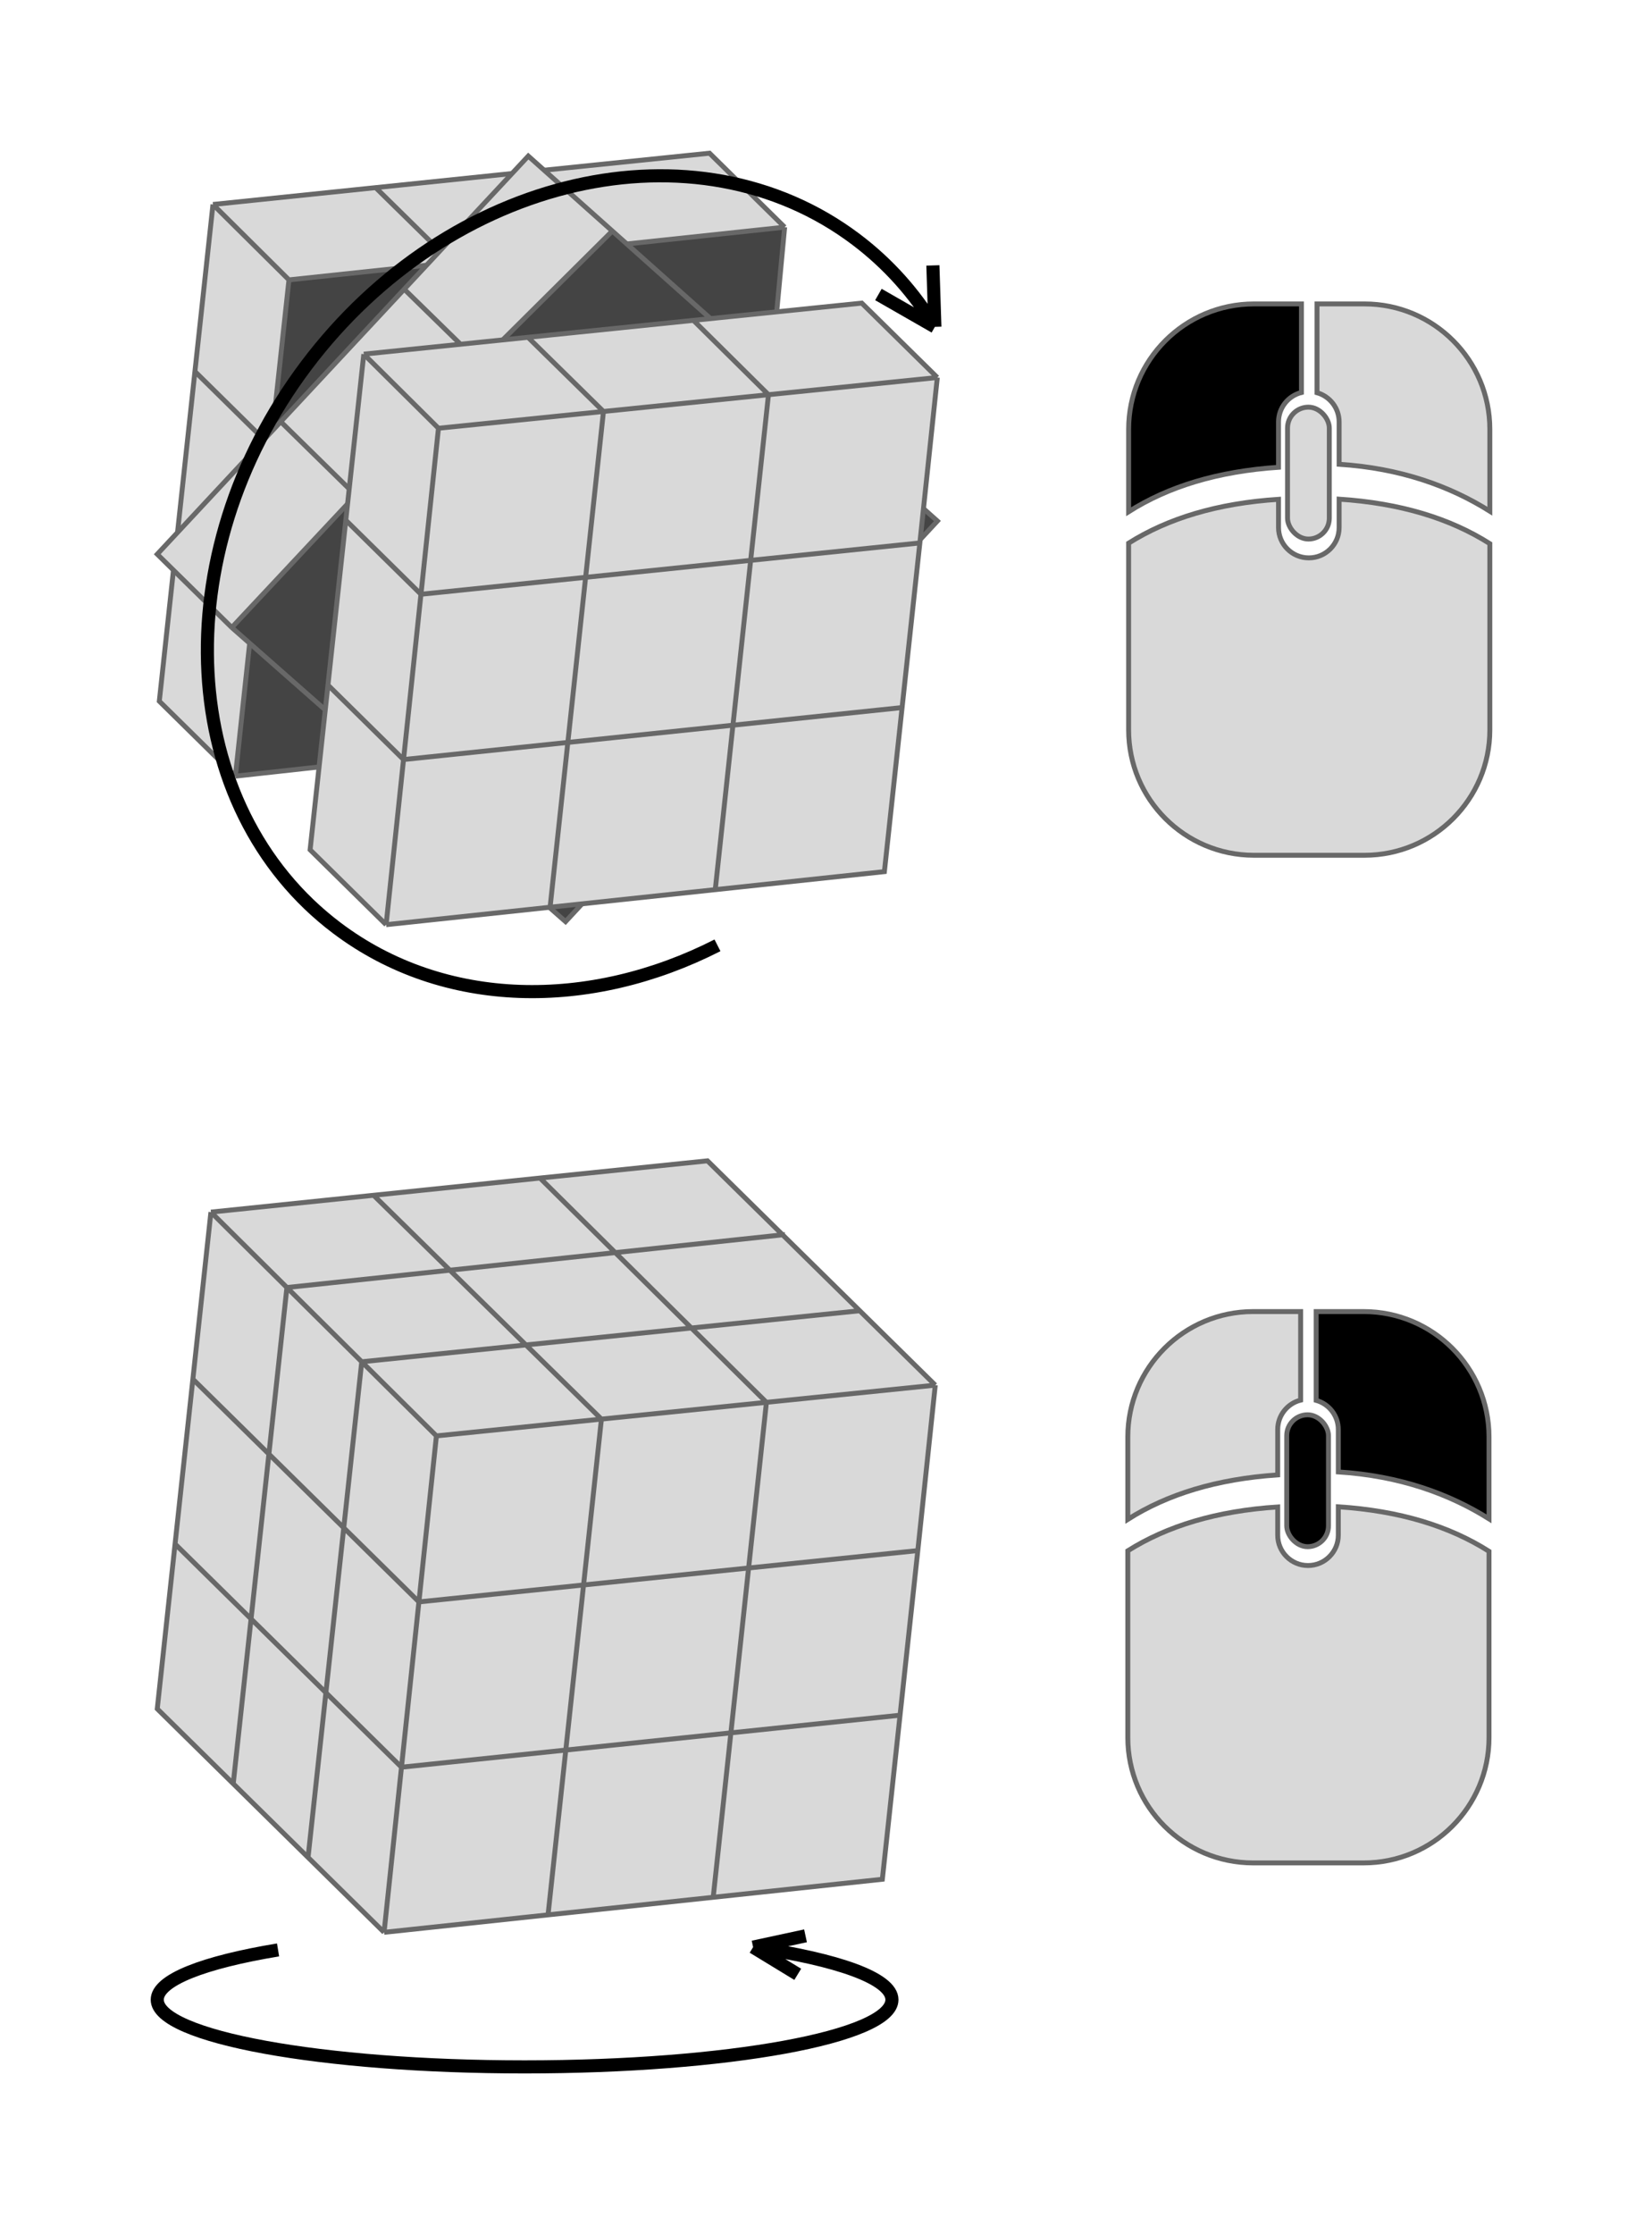 <svg width="2017" height="2727" viewBox="0 0 2017 2727" fill="none" xmlns="http://www.w3.org/2000/svg">
<path d="M1531 1044H1666C1750.5 1044 1819 975.5 1819 891V663.636C1770.51 632.859 1709.84 614.175 1635 609.303V644C1635 664.435 1618.43 681 1598 681C1577.57 681 1561 664.435 1561 644V609.5C1486.67 614.338 1426.4 632.57 1378 663V891C1378 975.5 1446.5 1044 1531 1044Z" fill="#D9D9D9" stroke="#686868" stroke-width="6"/>
<rect x="1572" y="497" width="51" height="161" rx="25.5" fill="#D9D9D9" stroke="#686868" stroke-width="6"/>
<path d="M1378 524C1378 439.5 1446.5 371 1531 371H1589V479.102C1572.91 483.122 1561 497.67 1561 515V570.375C1486.57 575.366 1426.27 593.996 1378 624.636V524Z" fill="black" stroke="#686868" stroke-width="6"/>
<path d="M1819 524C1819 439.5 1750.5 371 1666 371H1608L1608 479.367C1623.58 483.73 1635 498.031 1635 515V566.734C1709.73 571.453 1770.38 593.434 1819 624V524Z" fill="#D9D9D9" stroke="#686868" stroke-width="6"/>
<path d="M1530 2274H1665C1749.5 2274 1818 2205.5 1818 2121V1893.64C1769.51 1862.86 1708.84 1844.17 1634 1839.3V1874C1634 1894.43 1617.43 1911 1597 1911C1576.57 1911 1560 1894.43 1560 1874V1839.5C1485.67 1844.34 1425.4 1862.57 1377 1893V2121C1377 2205.5 1445.5 2274 1530 2274Z" fill="#D9D9D9" stroke="#686868" stroke-width="6"/>
<rect x="1571" y="1727" width="51" height="161" rx="25.5" fill="black" stroke="#686868" stroke-width="6"/>
<path d="M1377 1754C1377 1669.5 1445.5 1601 1530 1601H1588V1709.1C1571.91 1713.12 1560 1727.67 1560 1745V1800.37C1485.57 1805.37 1425.27 1824 1377 1854.64V1754Z" fill="#D9D9D9" stroke="#686868" stroke-width="6"/>
<path d="M1818 1754C1818 1669.5 1749.5 1601 1665 1601H1607L1607 1709.37C1622.58 1713.73 1634 1728.03 1634 1745V1796.73C1708.73 1801.45 1769.38 1823.43 1818 1854V1754Z" fill="black" stroke="#686868" stroke-width="6"/>
<path d="M863.785 1417L955.52 1507.32L1141.91 1690.82L1120.59 1892.77L1098.9 2093.71L1077.29 2293.98L870.787 2315.96L669.136 2337.43L468.933 2358.74L376.123 2267.31L192 2085.94L213.746 1884.69L235.489 1683.48L257.522 1479.58L456.146 1459.04L659.316 1438.02L863.785 1417Z" fill="#D9D9D9"/>
<path d="M468.933 2358.74L532.836 1752.76M468.933 2358.74L376.123 2267.31M468.933 2358.74L669.136 2337.43M1120.59 1892.77L511.467 1955.4L235.489 1683.48M1120.59 1892.77L1141.91 1690.82M1120.59 1892.77L1098.9 2093.71M1098.9 2093.71L490.189 2157.17L213.746 1884.69M1098.9 2093.71L1077.29 2293.98L669.136 2337.43M532.836 1752.76L257.522 1479.58M532.836 1752.76L734.302 1732.27M1141.91 1690.82L863.785 1417L659.316 1438.02M1141.91 1690.82L935.768 1711.79M1049.49 1600L441.661 1662.29L376.123 2267.31M958.487 1507L350.299 1571.64L284.768 2177.31M257.522 1479.58L235.489 1683.48M257.522 1479.58L456.146 1459.04M935.768 1711.79L870.785 2315.98M935.768 1711.79L659.316 1438.02M935.768 1711.79L734.302 1732.27M734.302 1732.27L669.136 2337.43M734.302 1732.27L456.146 1459.04M376.123 2267.31L192 2085.94L213.746 1884.69M213.746 1884.69L235.489 1683.48M456.146 1459.04L659.316 1438.02" stroke="#686868" stroke-width="6"/>
<path d="M287.385 947.439L309.032 746.148L330.803 544.933L352.799 341.639L551.751 320.494L753.719 299.029L958.02 277.315L901.368 879.722L287.385 947.439Z" fill="#444444"/>
<path d="M194.5 855.94L216.246 654.694L237.989 453.484L260.022 249.583L458.646 229.035L661.816 208.018L866.285 187L958.02 277.315L753.719 299.029L551.751 320.494L352.799 341.639L330.803 544.933L309.032 746.148L287.385 947.439L194.5 855.94Z" fill="#D9D9D9"/>
<path d="M309.032 746.148L287.385 947.439M309.032 746.148L330.803 544.933M309.032 746.148L216.246 654.694M287.385 947.439L901.368 879.722L958.02 277.315M287.385 947.439L194.5 855.94L216.246 654.694M352.799 341.639L330.803 544.933M352.799 341.639L551.751 320.494M352.799 341.639L260.022 249.583M330.803 544.933L237.989 453.484M551.751 320.494L753.719 299.029M551.751 320.494L458.646 229.035M753.719 299.029L958.02 277.315M753.719 299.029L661.816 208.018M958.02 277.315L866.285 187L661.816 208.018M216.246 654.694L237.989 453.484M260.022 249.583L237.989 453.484M260.022 249.583L458.646 229.035M458.646 229.035L661.816 208.018" stroke="#686868" stroke-width="6"/>
<path d="M283 766L192 676.5L342.767 514.75L493.534 353L645 190.5L747.591 282L585.561 443L434.281 604.5L283 766Z" fill="#D9D9D9"/>
<path d="M434.281 604.5L585.561 443L747.591 282L1144.5 636L690.5 1125L283 766L434.281 604.5Z" fill="#444444"/>
<path d="M283 766L192 676.5L342.767 514.75M283 766L434.281 604.5M283 766L690.5 1125L1144.5 636L747.591 282M493.534 353L645 190.5L747.591 282M493.534 353L585.561 443M493.534 353L342.767 514.75M585.561 443L434.281 604.5M585.561 443L747.591 282M342.767 514.75L434.281 604.5" stroke="#686868" stroke-width="6"/>
<path d="M471.433 1128.74L378.623 1037.31L400.407 836.212L422.205 634.989L444.161 432.291L644.645 411.745L846.637 391.045L1052.16 370L1144.41 460.825L1123.09 662.772L1101.4 863.712L1079.79 1063.98L873.287 1085.96L671.636 1107.43L471.433 1128.74Z" fill="#D9D9D9"/>
<path d="M471.433 1128.74L535.336 522.757M471.433 1128.74L378.623 1037.31L400.407 836.212M471.433 1128.74L671.636 1107.43M1123.09 662.772L513.967 725.4L422.205 634.989M1123.09 662.772L1144.41 460.825M1123.09 662.772L1101.4 863.712M1101.4 863.712L492.69 927.169L400.407 836.212M1101.4 863.712L1079.79 1063.98L671.636 1107.43M535.336 522.757L736.802 502.272M535.336 522.757L444.161 432.291M1144.41 460.825L938.268 481.786M1144.41 460.825L1052.16 370L846.637 391.045M444.161 432.291L422.205 634.989M444.161 432.291L644.645 411.745M938.268 481.786L873.285 1085.98M938.268 481.786L736.802 502.272M938.268 481.786L846.637 391.045M736.802 502.272L671.636 1107.43M736.802 502.272L644.645 411.745M400.407 836.212L422.205 634.989M644.645 411.745L846.637 391.045" stroke="#686868" stroke-width="6"/>
<path d="M876 1153.95C720.204 1233.29 542.301 1231.56 411.402 1132.92C215.924 985.618 199.293 677.983 374.256 445.798C549.22 213.614 849.522 144.805 1045 292.108C1084.47 321.849 1116.65 358.127 1141.43 399M1141.43 399L1139 324M1141.43 399L1072.5 359.5" stroke="black" stroke-width="16"/>
<path d="M339.5 2380.21C248.906 2395.21 192 2416.89 192 2441C192 2486.29 392.8 2523 640.5 2523C888.2 2523 1089 2486.29 1089 2441C1089 2414.99 1022.79 2391.82 919.5 2376.79M919.5 2376.79L974 2410M919.5 2376.79L983.5 2363" stroke="black" stroke-width="16"/>
</svg>
